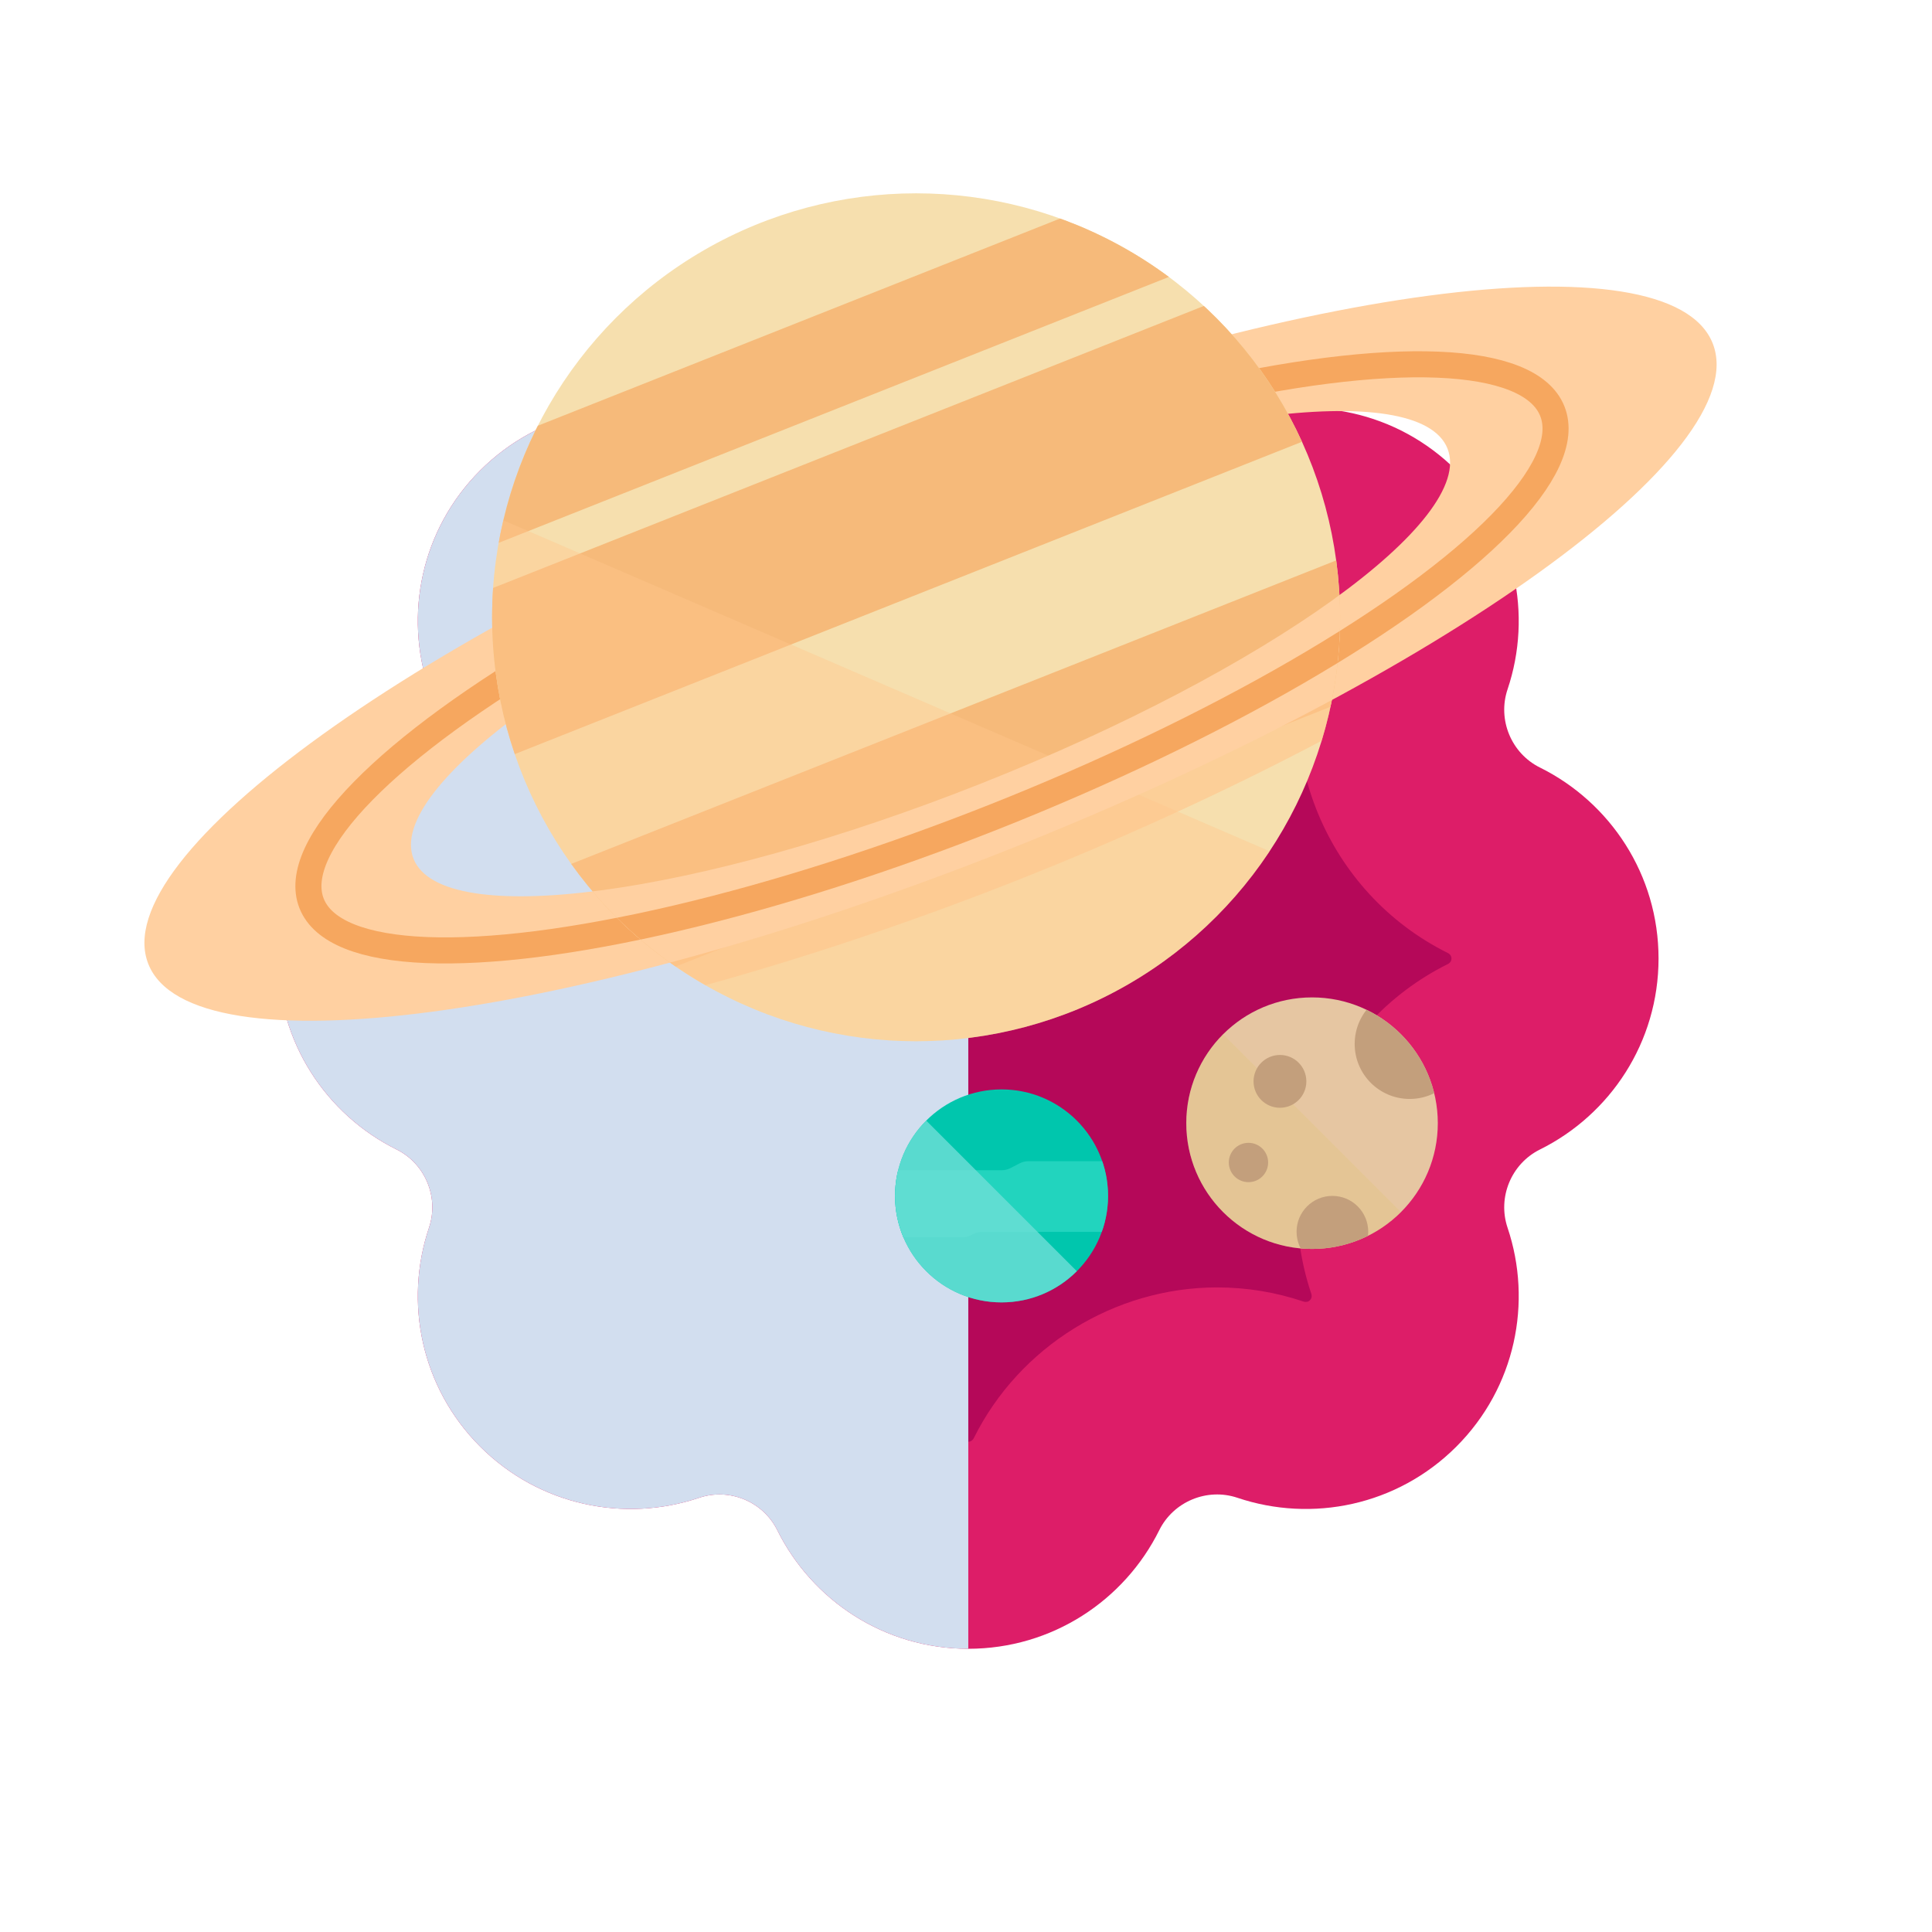 <?xml version="1.0" encoding="UTF-8"?>
<svg xmlns="http://www.w3.org/2000/svg" width="150" height="150" xmlns:xlink="http://www.w3.org/1999/xlink" version="1.1" viewBox="0 0 150 150">
  <!-- Generator: Adobe Illustrator 29.4.0, SVG Export Plug-In . SVG Version: 2.1.0 Build 152)  -->
  <defs>
    <clipPath id="clippath">
      <path d="M119.561,59.592c-2.225-1.104-3.308-3.716-2.515-6.071,1.944-5.772.625-12.396-3.974-16.996h0c-4.599-4.6-11.224-5.918-16.996-3.975-2.354.793-4.967-.289-6.071-2.515-2.707-5.456-8.324-9.208-14.828-9.208s-12.121,3.752-14.828,9.208c-1.104,2.225-3.716,3.307-6.071,2.515-5.772-1.944-12.397-.625-16.996,3.974h0c-4.599,4.6-5.918,11.224-3.974,16.996.793,2.354-.289,4.967-2.515,6.071-5.456,2.707-9.208,8.324-9.208,14.828h0c0,6.505,3.752,12.121,9.208,14.828,2.225,1.104,3.307,3.716,2.515,6.071-1.944,5.772-.625,12.397,3.974,16.996,4.6,4.599,11.224,5.918,16.996,3.974,2.354-.793,4.967.289,6.071,2.515,2.707,5.456,8.324,9.208,14.828,9.208s12.121-3.752,14.828-9.208c1.104-2.225,3.716-3.308,6.071-2.515,5.772,1.944,12.397.625,16.996-3.974,4.599-4.599,5.918-11.224,3.974-16.996-.793-2.354.289-4.967,2.515-6.071,5.456-2.707,9.208-8.324,9.208-14.828h0c0-6.505-3.752-12.121-9.208-14.828Z" style="fill: none;"/>
    </clipPath>
    <clipPath id="clippath-1">
      <rect x="92.104" y="77.439" width="19.527" height="19.527" style="fill: none;"/>
    </clipPath>
    <clipPath id="clippath-2">
      <circle cx="101.867" cy="87.202" r="9.764" style="fill: none;"/>
    </clipPath>
    <clipPath id="clippath-3">
      <circle cx="71.123" cy="47.925" r="32.916" style="fill: none;"/>
    </clipPath>
    <clipPath id="clippath-4">
      <path d="M101.719,35.786c6.704,16.898-1.559,36.031-18.457,42.735s-36.031-1.559-42.735-18.457c20.137.785,40.039-7.358,61.192-24.278Z" style="fill: none;"/>
    </clipPath>
    <clipPath id="clippath-5">
      <rect x="69.491" y="84.581" width="16.536" height="16.536" style="fill: none;"/>
    </clipPath>
    <clipPath id="clippath-6">
      <circle cx="77.759" cy="92.849" r="8.268" style="fill: none;"/>
    </clipPath>
  </defs>
  <g style="isolation: isolate;">
    <g id="Layer_1">
      <g>
        <g style="clip-path: url(#clippath);">
          <path d="M119.561,59.592c-2.225-1.104-3.308-3.716-2.515-6.071,1.944-5.772.625-12.396-3.974-16.996h0c-4.599-4.6-11.224-5.918-16.996-3.975-2.354.793-4.967-.289-6.071-2.515-2.707-5.456-8.324-9.208-14.828-9.208s-12.121,3.752-14.828,9.208c-1.104,2.225-3.716,3.307-6.071,2.515-5.772-1.944-12.397-.625-16.996,3.974h0c-4.599,4.6-5.918,11.224-3.974,16.996.793,2.354-.289,4.967-2.515,6.071-5.456,2.707-9.208,8.324-9.208,14.828h0c0,6.505,3.752,12.121,9.208,14.828,2.225,1.104,3.307,3.716,2.515,6.071-1.944,5.772-.625,12.397,3.974,16.996,4.6,4.599,11.224,5.918,16.996,3.974,2.354-.793,4.967.289,6.071,2.515,2.707,5.456,8.324,9.208,14.828,9.208s12.121-3.752,14.828-9.208c1.104-2.225,3.716-3.308,6.071-2.515,5.772,1.944,12.397.625,16.996-3.974,4.599-4.599,5.918-11.224,3.974-16.996-.793-2.354.289-4.967,2.515-6.071,5.456-2.707,9.208-8.324,9.208-14.828h0c0-6.505-3.752-12.121-9.208-14.828Z" style="fill: #dd1d68;"/>
          <path d="M75.178,111.934c-.261,0-.385-.193-.426-.275-3.529-7.111-10.945-11.705-18.895-11.705-2.284,0-4.541.369-6.706,1.098-.057.019-.116.028-.177.028-.189,0-.27-.08-.323-.133-.184-.184-.136-.408-.106-.496,3.346-9.936-1.214-20.944-10.605-25.604-.084-.042-.276-.165-.276-.427s.193-.384.276-.426c9.393-4.661,13.952-15.668,10.605-25.605-.029-.087-.078-.311.106-.495.055-.054.135-.134.323-.134.061,0,.12.009.173.027,2.166.73,4.425,1.1,6.712,1.1,7.949-.001,15.364-4.595,18.892-11.704.042-.084.166-.277.427-.277s.385.194.426.276c3.527,7.11,10.943,11.705,18.894,11.705,2.287-.001,4.546-.371,6.714-1.101.049-.017.109-.026.17-.026.19,0,.271.081.324.134.184.183.135.408.105.496-3.347,9.935,1.212,20.943,10.604,25.604.085.042.277.165.277.426s-.193.385-.276.426c-9.394,4.662-13.953,15.669-10.606,25.606.029.087.078.311-.106.495-.053.052-.133.133-.323.133-.061,0-.121-.009-.174-.027-2.168-.73-4.424-1.099-6.709-1.099-7.951,0-15.368,4.595-18.895,11.707-.04.081-.164.273-.425.273Z" style="fill: #b50859;"/>
          <rect x="21.586" y="20.829" width="53.592" height="107.183" style="fill: #d2deef; mix-blend-mode: multiply;"/>
        </g>
        <g style="clip-path: url(#clippath-1);">
          <circle cx="101.867" cy="87.202" r="9.764" style="fill: #e6c6a2;"/>
          <g style="clip-path: url(#clippath-2);">
            <polygon points="111.631 96.966 92.104 77.439 92.104 96.966 111.631 96.966" style="fill: #dfc46d; fill-rule: evenodd; mix-blend-mode: multiply; opacity: .243;"/>
            <circle cx="109.447" cy="81.052" r="4.27" style="fill: #c39f7c;"/>
            <circle cx="99.375" cy="83.957" r="2.05" style="fill: #c39f7c;"/>
            <circle cx="96.931" cy="90.256" r="1.527" style="fill: #c39f7c;"/>
            <circle cx="103.447" cy="95.631" r="2.782" style="fill: #c39f7c;"/>
          </g>
        </g>
        <g>
          <g>
            <path d="M66.209,35.538c-33.539,13.307-58.026,30.906-54.692,39.308,3.334,8.403,33.225,4.427,66.764-8.88,33.539-13.307,58.026-30.906,54.692-39.308-3.334-8.402-33.225-4.427-66.764,8.88ZM76.235,60.808c-22.168,8.795-41.925,11.423-44.128,5.869-2.203-5.554,13.981-17.186,36.149-25.981,22.168-8.795,41.925-11.423,44.128-5.869,2.203,5.554-13.981,17.186-36.149,25.981Z" style="fill: #ffd0a1;"/>
            <ellipse cx="72.359" cy="51.038" rx="51.817" ry="13.289" transform="translate(-13.722 30.282) rotate(-21.641)" style="fill: none; stroke: #f6a75f; stroke-miterlimit: 10; stroke-width: 2.024px;"/>
          </g>
          <g style="clip-path: url(#clippath-3);">
            <circle cx="71.123" cy="47.925" r="32.916" style="fill: #f6dfae;"/>
            <rect x="29.649" y="24.666" width="67.902" height="7.33" transform="translate(-5.965 25.452) rotate(-21.641)" style="fill: #f6ba7a;"/>
            <rect x="34.467" y="34.17" width="67.902" height="12.612" transform="translate(-10.104 28.085) rotate(-21.641)" style="fill: #f6ba7a;"/>
            <rect x="42.23" y="54.84" width="67.902" height="10.4" transform="translate(-16.773 32.326) rotate(-21.641)" style="fill: #f6ba7a;"/>
            <polygon points="32.083 37.372 102.968 67.987 92.647 91.886 49.931 108.833 23.728 42.79 32.083 37.372" style="fill: #ffc78c; mix-blend-mode: multiply; opacity: .4;"/>
          </g>
          <g style="clip-path: url(#clippath-4);">
            <g>
              <path d="M79.191,68.259c-30.308,12.025-64.054,18.425-68.063,8.319-4.009-10.105,24.945-28.581,55.253-40.606,30.308-12.025,64.053-18.425,68.062-8.32,4.009,10.106-24.944,28.582-55.252,40.607ZM69.165,42.989c-23.107,9.168-37.301,20.366-35.588,24.683,1.712,4.316,19.724,2.738,42.83-6.43,23.106-9.167,37.3-20.366,35.588-24.683s-19.724-2.738-42.83,6.43Z" style="fill: #ffc78c; mix-blend-mode: multiply; opacity: .65;"/>
              <path d="M66.209,35.538c-33.539,13.307-58.026,30.906-54.692,39.308,3.334,8.403,33.225,4.427,66.764-8.88,33.539-13.307,58.026-30.906,54.692-39.308-3.334-8.402-33.225-4.427-66.764,8.88ZM76.235,60.808c-22.168,8.795-41.925,11.423-44.128,5.869-2.203-5.554,13.981-17.186,36.149-25.981,22.168-8.795,41.925-11.423,44.128-5.869,2.203,5.554-13.981,17.186-36.149,25.981Z" style="fill: #ffd0a1;"/>
              <ellipse cx="72.359" cy="51.038" rx="51.817" ry="13.289" transform="translate(-13.722 30.282) rotate(-21.641)" style="fill: none; stroke: #f6a75f; stroke-miterlimit: 10; stroke-width: 2.024px;"/>
            </g>
          </g>
        </g>
        <g style="clip-path: url(#clippath-5);">
          <circle cx="77.759" cy="92.849" r="8.268" style="fill: #00c6ad;"/>
          <g style="clip-path: url(#clippath-6);">
            <path d="M86.425,90.156h-6.591c-.23,0-.456.055-.661.161-.219.113-.51.264-.729.377-.204.106-.431.161-.661.161h-8.552v5.21h5.481c.223,0,.443-.052.643-.152.075-.038.156-.078.231-.116.2-.1.42-.152.643-.152h10.195v-5.489Z" style="fill: #22d4be; fill-rule: evenodd;"/>
            <polygon points="86.027 101.117 69.491 84.581 69.491 101.117 86.027 101.117" style="fill: #6ddfd6; fill-rule: evenodd; mix-blend-mode: multiply; opacity: .816;"/>
          </g>
        </g>
      </g>
    </g>
  </g>
</svg>